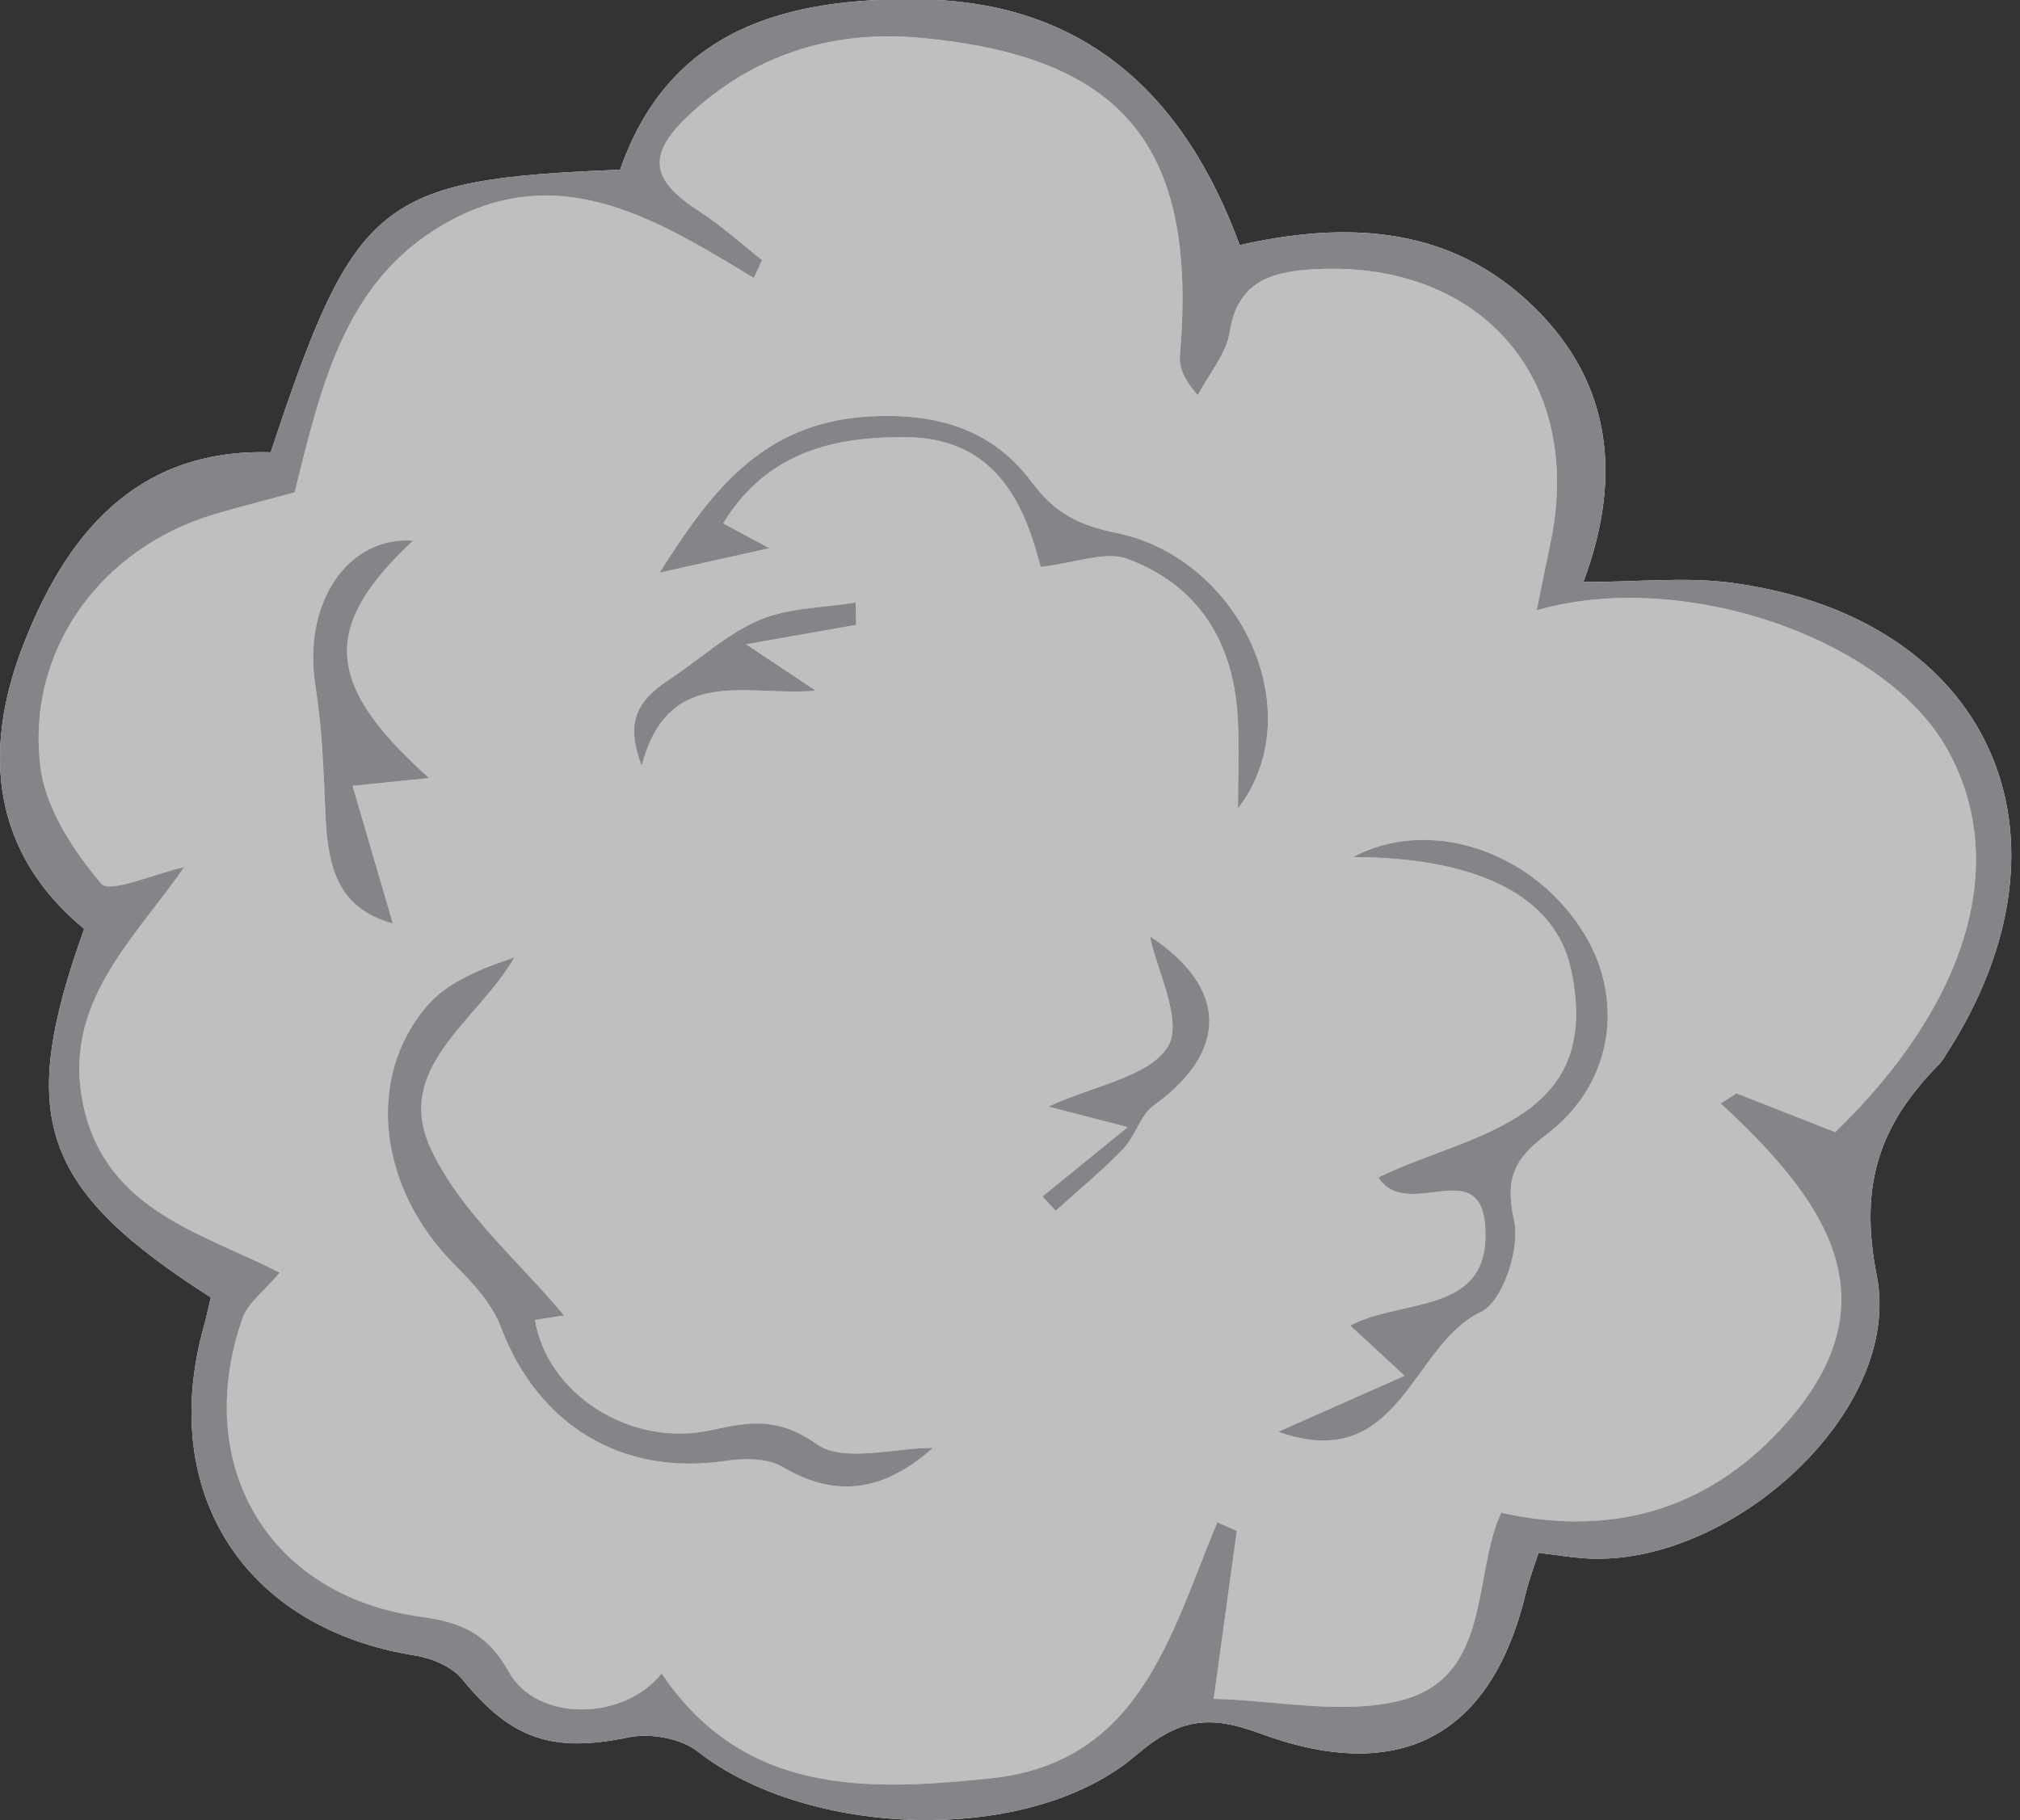 <?xml version="1.0" encoding="utf-8"?>
<!-- Generator: Adobe Illustrator 16.0.0, SVG Export Plug-In . SVG Version: 6.00 Build 0)  -->
<!DOCTYPE svg PUBLIC "-//W3C//DTD SVG 1.1//EN" "http://www.w3.org/Graphics/SVG/1.1/DTD/svg11.dtd">
<svg version="1.1" id="Ebene_1" xmlns="http://www.w3.org/2000/svg" xmlns:xlink="http://www.w3.org/1999/xlink" x="0px" y="0px"
	 width="162px" height="146px" viewBox="0 0 162 146" enable-background="new 0 0 162 146" xml:space="preserve">
<rect x="0" y="0" width="162" height="146" fill="#333333" stroke="none"/>
<g opacity="0.9">
	<path fill="#FFFFFF" d="M16.908,104.077c-0.224,0.934-0.354,1.576-0.531,2.205c-3.785,13.439,3.211,24.341,16.906,26.517
		c1.346,0.214,2.96,0.89,3.78,1.896c3.951,4.854,7.25,5.93,13.353,4.668c1.723-0.356,4.182,0.075,5.529,1.132
		c8.873,6.958,26.629,7.599,35.145,0.318c3.4-2.908,5.79-3.306,9.938-1.771c11.377,4.209,18.625,0.104,21.346-11.275
		c0.256-1.07,0.661-2.104,1.013-3.205c1.478,0.178,2.619,0.371,3.769,0.445c11.556,0.746,25.512-11.77,23.355-22.691
		c-1.467-7.435,0.323-12.202,5.025-16.969c0.23-0.233,0.393-0.537,0.572-0.817c11.327-17.571,3.475-34.971-17.186-37.772
		c-3.705-0.502-7.538-0.071-11.938-0.071c3.318-8.885,2.083-16.628-4.658-22.708c-6.608-5.96-14.706-6.168-22.906-4.319
		C94.922,7.385,86.811,0.109,73.706-0.052c-10.52-0.129-19.997,2.243-23.975,13.666c-19.341,0.766-21.274,2.327-28.021,22.667
		C10.795,35.952,5.168,43.056,1.76,52.019c-3.147,8.278-2.416,16.391,4.99,22.496C1.312,89.657,3.251,95.346,16.908,104.077z"/>
	<path fill-rule="evenodd" clip-rule="evenodd" fill="#CECECE" d="M23.629,39.497c2.196-8.84,4.121-17.443,12.725-21.921
		c8.893-4.627,16.541,0.148,24.102,4.729c0.22-0.479,0.438-0.958,0.657-1.437c-1.678-1.317-3.267-2.771-5.051-3.923
		c-3.841-2.479-4.242-4.484-0.828-7.689c5.125-4.81,11.438-6.842,18.359-6.235c16.537,1.449,22.464,8.752,21.037,25.415
		c-0.078,0.911,0.182,1.851,1.424,3.271c0.891-1.693,2.289-3.306,2.57-5.095c0.609-3.878,3.152-4.757,6.355-4.983
		c13.622-0.964,22.136,8.675,19.371,21.901c-0.371,1.775-0.727,3.553-1.111,5.435c11.609-3.376,27.873,2.177,32.894,11.082
		c5.073,9.001,1.802,20.363-8.954,30.776c-2.578-1.014-5.245-2.062-7.911-3.109c-0.425,0.269-0.851,0.537-1.276,0.805
		c8.088,7.476,14.159,15.515,5.339,25.558c-5.854,6.667-13.474,9.372-22.942,7.274c-2.312,4.998-0.727,13.145-7.967,15.036
		c-4.685,1.224-10.006,0.013-15.086-0.108c0.721-5.246,1.287-9.356,1.853-13.466c-0.521-0.232-1.042-0.464-1.563-0.696
		c-3.756,9.012-6.174,19.286-18.171,20.539c-10.022,1.047-19.809,1.342-26.392-8.408c-3.007,3.785-9.992,3.954-12.271-0.153
		c-1.705-3.075-3.857-3.968-7.083-4.407c-12.17-1.657-18.359-12.136-14.262-23.94c0.426-1.228,1.725-2.152,2.984-3.651
		C16.285,98.924,8.574,97.151,6.708,88.78c-1.84-8.25,4.031-13.389,8.059-19.212c-2.48,0.547-5.972,2.121-6.648,1.319
		C5.88,68.235,3.649,64.85,3.24,61.522c-1.16-9.425,4.912-17.634,14.067-20.306C19.52,40.571,21.755,40.005,23.629,39.497z
		 M74.826,116.144c-3.154,0-7.175,1.206-9.302-0.287c-3.075-2.159-5.293-1.845-8.457-1.141c-6.522,1.45-13.185-2.911-14.165-8.836
		c1.172-0.181,2.332-0.361,2.332-0.361c-3.541-4.28-8.289-8.257-10.672-13.341c-3.076-6.56,3.764-10.27,6.684-15.37
		c-2.71,0.898-5.364,1.968-7.012,3.897c-4.988,5.84-3.826,14.653,2.191,20.711c1.462,1.472,3.029,3.133,3.735,5.013
		c2.961,7.879,9.725,11.997,17.984,10.764c1.504-0.225,3.404-0.244,4.621,0.481C67.646,120.585,71.525,119.064,74.826,116.144z
		 M108.52,68.748c9.85,0.038,16.215,3.043,17.487,9.064c2.603,12.306-8.192,13.079-15.46,16.636c2.223,3.554,8.1-1.833,8.555,3.82
		c0.588,7.306-6.588,5.805-10.816,8.065c1.441,1.333,2.545,2.354,4.356,4.028c-3.704,1.643-6.688,2.966-10.132,4.493
		c9.797,3.472,10.62-6.971,16.257-9.616c1.747-0.82,3.157-5.082,2.663-7.312c-0.752-3.396-0.009-4.949,2.596-6.917
		c5.393-4.074,6.364-10.983,2.803-16.465C122.66,68.128,114.51,65.548,108.52,68.748z M99.283,64.849
		c5.953-7.753,0.145-20.069-9.734-22.096c-2.912-0.598-4.91-1.515-6.787-4.052c-3.127-4.225-7.584-5.624-13.144-5.289
		c-8.645,0.521-12.733,6.251-16.718,12.514c2.758-0.612,5.518-1.225,8.801-1.954c-1.463-0.784-2.393-1.283-3.707-1.987
		c3.551-5.814,9.02-6.972,14.733-6.916c7.464,0.074,9.551,5.923,10.729,10.402c2.84-0.319,5.186-1.293,6.936-0.649
		c5.689,2.094,8.509,6.646,8.867,12.652C99.405,59.925,99.283,62.391,99.283,64.849z M31.506,74.082
		c-1.121-3.83-2.119-7.243-3.231-11.046c2.774-0.282,4.253-0.433,6.133-0.625c-8.433-7.557-8.634-12.153-1.284-19.046
		c-5.331-0.356-8.878,5.123-7.824,11.681c0.531,3.298,0.647,6.673,0.789,10.02C26.26,69.111,26.808,72.793,31.506,74.082z
		 M92.221,75.107c0.549,2.722,2.682,6.807,1.443,8.836c-1.48,2.428-5.842,3.098-9.586,4.82c2.176,0.565,3.65,0.948,6.361,1.652
		c-2.814,2.29-4.828,3.927-6.842,5.565c0.355,0.38,0.713,0.761,1.068,1.141c1.816-1.645,3.72-3.206,5.416-4.966
		c0.971-1.008,1.354-2.689,2.433-3.47C98.651,84.248,98.39,79.178,92.221,75.107z M68.663,50.124
		c-0.015-0.599-0.029-1.197-0.044-1.795c-2.59,0.43-5.371,0.41-7.719,1.409c-2.616,1.114-4.812,3.192-7.236,4.782
		c-2.781,1.824-3.451,3.587-2.205,6.917c2.154-8.219,8.512-5.52,13.953-6.037c-1.389-0.925-2.777-1.85-5.584-3.718
		C63.754,50.989,66.209,50.556,68.663,50.124z"/>
	<g>
		<path fill-rule="evenodd" clip-rule="evenodd" fill="#8C8E91" d="M16.908,104.077C3.251,95.346,1.312,89.657,6.75,74.515
			c-7.406-6.105-8.137-14.218-4.99-22.496c3.408-8.963,9.035-16.067,19.951-15.738c6.747-20.34,8.68-21.902,28.021-22.667
			C53.709,2.191,63.187-0.182,73.706-0.052C86.811,0.109,94.922,7.385,99.42,19.66c8.2-1.849,16.298-1.641,22.906,4.319
			c6.741,6.08,7.977,13.823,4.658,22.708c4.399,0,8.232-0.431,11.938,0.071c20.66,2.801,28.513,20.201,17.186,37.772
			c-0.18,0.28-0.342,0.583-0.572,0.817c-4.702,4.767-6.492,9.534-5.025,16.969c2.156,10.921-11.8,23.438-23.355,22.691
			c-1.149-0.075-2.291-0.268-3.769-0.445c-0.352,1.1-0.757,2.134-1.013,3.205c-2.721,11.38-9.969,15.484-21.346,11.275
			c-4.147-1.535-6.537-1.137-9.938,1.771c-8.516,7.281-26.271,6.64-35.145-0.318c-1.348-1.057-3.807-1.489-5.529-1.132
			c-6.104,1.262-9.402,0.186-13.353-4.668c-0.82-1.007-2.435-1.683-3.78-1.896c-13.695-2.176-20.69-13.077-16.906-26.517
			C16.554,105.653,16.685,105.011,16.908,104.077z M23.629,39.497c-1.874,0.508-4.109,1.074-6.321,1.719
			C8.152,43.889,2.08,52.098,3.24,61.522c0.409,3.328,2.64,6.712,4.877,9.364c0.676,0.802,4.168-0.772,6.648-1.319
			C10.739,75.392,4.867,80.53,6.708,88.78c1.867,8.371,9.577,10.144,15.723,13.313c-1.259,1.5-2.558,2.424-2.984,3.651
			c-4.097,11.804,2.092,22.284,14.262,23.94c3.225,0.439,5.377,1.332,7.083,4.407c2.279,4.107,9.264,3.938,12.271,0.153
			c6.583,9.75,16.369,9.455,26.392,8.408c11.997-1.252,14.415-11.527,18.171-20.539c0.521,0.232,1.043,0.464,1.563,0.696
			c-0.565,4.11-1.132,8.221-1.853,13.466c5.08,0.121,10.401,1.332,15.086,0.108c7.24-1.891,5.654-10.038,7.967-15.036
			c9.469,2.098,17.088-0.607,22.942-7.274c8.82-10.043,2.749-18.083-5.339-25.558c0.426-0.269,0.852-0.537,1.276-0.805
			c2.666,1.048,5.333,2.096,7.911,3.109c10.756-10.413,14.027-21.775,8.954-30.776c-5.021-8.905-21.284-14.458-32.894-11.082
			c0.385-1.881,0.74-3.66,1.111-5.435c2.765-13.226-5.749-22.865-19.371-21.901c-3.203,0.227-5.746,1.105-6.355,4.983
			c-0.281,1.789-1.68,3.402-2.57,5.095c-1.242-1.42-1.502-2.36-1.424-3.271c1.427-16.662-4.5-23.965-21.037-25.415
			c-6.922-0.606-13.234,1.425-18.359,6.235c-3.414,3.205-3.013,5.21,0.828,7.689c1.784,1.151,3.373,2.605,5.051,3.923
			c-0.219,0.479-0.438,0.958-0.657,1.437c-7.562-4.581-15.209-9.356-24.102-4.729C27.75,22.054,25.825,30.657,23.629,39.497z"/>
		<path fill-rule="evenodd" clip-rule="evenodd" fill="#8C8E91" d="M74.826,116.144c-3.301,2.92-7.181,4.441-12.061,1.53
			c-1.217-0.726-3.117-0.706-4.621-0.481c-8.26,1.233-15.023-2.884-17.984-10.764c-0.706-1.88-2.272-3.541-3.735-5.013
			c-6.017-6.059-7.179-14.871-2.191-20.711c1.648-1.929,4.302-2.999,7.012-3.897c-2.92,5.101-9.76,8.81-6.684,15.37
			c2.384,5.084,7.131,9.061,10.672,13.341c0,0-1.16,0.18-2.332,0.361c0.98,5.925,7.643,10.287,14.165,8.836
			c3.164-0.704,5.382-1.018,8.457,1.141C67.651,117.35,71.672,116.144,74.826,116.144z"/>
		<path fill-rule="evenodd" clip-rule="evenodd" fill="#8C8E91" d="M108.52,68.748c5.99-3.2,14.141-0.62,18.309,5.796
			c3.562,5.482,2.59,12.391-2.803,16.465c-2.604,1.968-3.348,3.521-2.596,6.917c0.494,2.23-0.916,6.493-2.663,7.312
			c-5.637,2.646-6.46,13.088-16.257,9.616c3.443-1.527,6.428-2.85,10.132-4.493c-1.812-1.675-2.915-2.696-4.356-4.028
			c4.229-2.26,11.404-0.759,10.816-8.065c-0.455-5.653-6.332-0.266-8.555-3.82c7.268-3.558,18.062-4.33,15.46-16.636
			C124.734,71.791,118.369,68.786,108.52,68.748z"/>
		<path fill-rule="evenodd" clip-rule="evenodd" fill="#8C8E91" d="M99.283,64.849c0-2.458,0.122-4.924-0.023-7.374
			c-0.358-6.006-3.178-10.558-8.867-12.652c-1.75-0.644-4.096,0.33-6.936,0.649c-1.179-4.479-3.266-10.328-10.729-10.402
			c-5.714-0.057-11.183,1.101-14.733,6.916c1.314,0.704,2.244,1.203,3.707,1.987c-3.283,0.729-6.043,1.342-8.803,1.96
			c3.986-6.269,8.075-11.999,16.72-12.52c5.56-0.335,10.017,1.064,13.144,5.289c1.877,2.537,3.875,3.455,6.787,4.052
			C99.428,44.78,105.236,57.096,99.283,64.849z"/>
		<path fill-rule="evenodd" clip-rule="evenodd" fill="#8C8E91" d="M31.506,74.082c-4.698-1.289-5.246-4.971-5.417-9.016
			c-0.142-3.347-0.258-6.722-0.789-10.02c-1.055-6.558,2.493-12.037,7.824-11.681c-7.351,6.893-7.149,11.49,1.284,19.046
			c-1.879,0.191-3.358,0.342-6.133,0.625C29.387,66.839,30.385,70.252,31.506,74.082z"/>
		<path fill-rule="evenodd" clip-rule="evenodd" fill="#8C8E91" d="M92.221,75.107c6.169,4.071,6.431,9.14,0.294,13.579
			c-1.079,0.781-1.462,2.462-2.433,3.47c-1.696,1.76-3.6,3.321-5.416,4.966c-0.355-0.38-0.713-0.761-1.068-1.141
			c2.014-1.638,4.027-3.275,6.842-5.565c-2.711-0.704-4.186-1.087-6.361-1.652c3.744-1.722,8.105-2.393,9.586-4.82
			C94.902,81.915,92.77,77.83,92.221,75.107z"/>
		<path fill-rule="evenodd" clip-rule="evenodd" fill="#8C8E91" d="M68.663,50.124c-2.454,0.433-4.909,0.865-8.835,1.557
			c2.807,1.868,4.195,2.793,5.584,3.718c-5.441,0.517-11.799-2.182-13.953,6.037c-1.246-3.329-0.576-5.093,2.205-6.917
			c2.424-1.59,4.62-3.668,7.236-4.782c2.348-0.999,5.129-0.979,7.719-1.409C68.634,48.927,68.648,49.525,68.663,50.124z"/>
	</g>
</g>
</svg>
